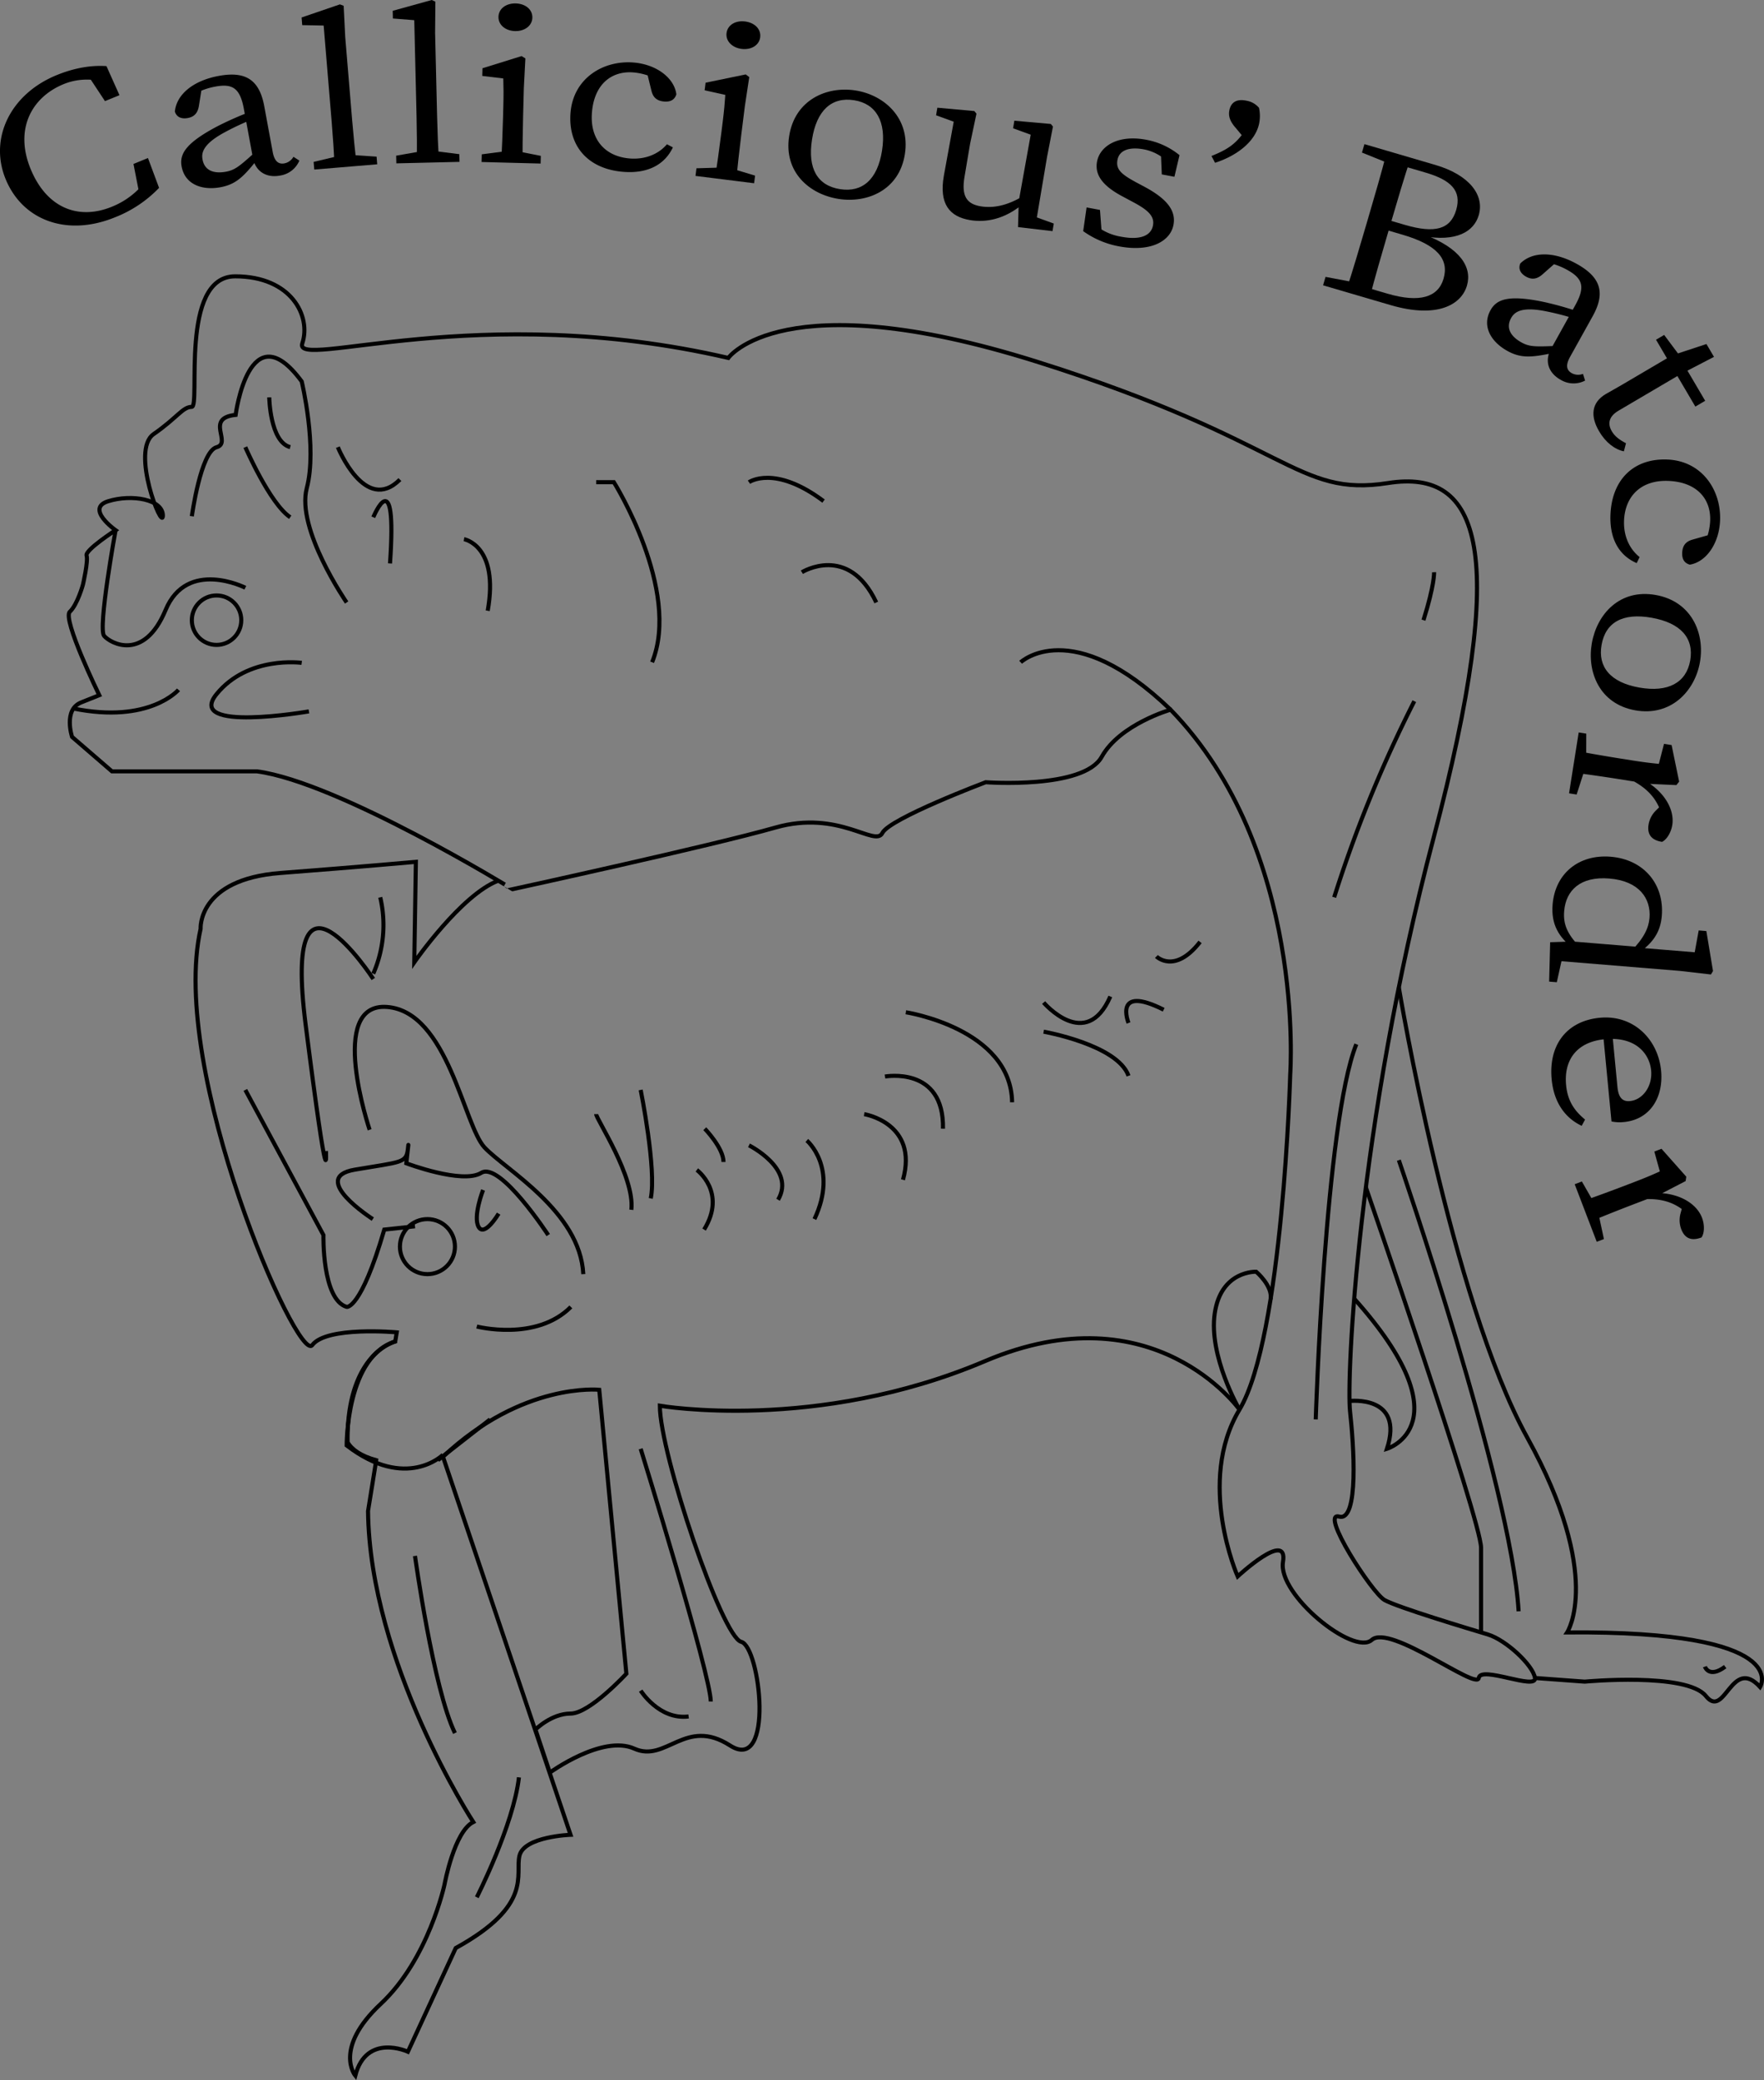 <svg xmlns="http://www.w3.org/2000/svg" width="865.135" height="1019.835" viewBox="0 0 865.135 1019.835">
  <rect x="0" y="0" width="865.135" height="1019.835" fill="#808080" stroke="none"/>
  <defs>
    <style>
      .a, .b {
        fill: none;
        stroke-width: 2px;
      }

      .a {
        stroke: #000;
      }

      .b {
        stroke: #fff;
      }
    </style>
  </defs>
  <path class="a" d="M580.855,399.56H509.733l-19.559-16.892s-4.445-13.336,4.445-16.892l8.89-3.556s-18.225-37.34-14.447-40.896,6.446-13.336,6.446-13.336,2.667-11.557,1.778-14.225S511.511,281.318,511.511,281.318s-15.114-10.668-3.556-14.225,26.822-.889,26.747,7.112-16.078-32.005-4.521-40.007,14.225-13.336,18.67-13.336-6.223-64.011,21.337-64.011,37.34,19.559,32.894,32.894,86.237-21.337,208.924,7.112c0,0,26.671-37.34,151.136,1.778s127.132,66.678,172.473,59.565,59.565,32.894,22.226,174.251-42.674,264.933-40.896,280.936,4.445,54.231-5.334,51.564,16.003,37.34,22.226,40.896,41.785,14.225,50.675,16.892,22.226,15.114,23.115,21.337-26.671-6.223-27.56,0-43.563-26.671-52.453-18.67-46.23-22.226-43.563-38.229-22.226,7.112-22.226,7.112-20.448-46.23.889-81.791,24.893-164.472,24.893-164.472,8.001-110.241-58.676-178.696c0,0-24.893,7.112-33.783,23.115s-56.898,12.447-56.898,12.447-47.119,17.781-50.675,24.893-21.337-11.557-52.453-2.667-128.91,30.227-128.91,30.227S620.862,404.894,580.855,399.56Z" transform="translate(-454.826 -21.367)"/>
  <path class="a" d="M1124.707,603.532s56.483,163.369,56.483,176.664V821.743" transform="translate(-454.826 -21.367)"/>
  <path class="a" d="M1207.626,844.078l24.396,1.796s50.051-4.68,59.435,7.051,12.513-19.796,26.589-4.424c0,0,16.898-27.682-94.627-26.759,0,0,17.987-27.471-19.551-95.508s-63.007-220.774-63.007-220.774" transform="translate(-454.826 -21.367)"/>
  <path class="b" d="M658.352,471.32" transform="translate(-454.826 -21.367)"/>
  <path class="a" d="M1116.682,708.273s26.97-3.153,18.367,23.436c0,0,39.031-11.929-16.067-73.611" transform="translate(-454.826 -21.367)"/>
  <path class="a" d="M1786.489,555.75" transform="translate(-454.826 -21.367)"/>
  <circle class="a" cx="106.206" cy="304.072" r="12.122"/>
  <circle class="a" cx="209.63" cy="611.219" r="13.49"/>
  <path class="a" d="M636.107,575.301s-21.115-62.563,8.602-60.217,37.538,57.871,47.704,68.82,46.922,31.282,48.486,62.172" transform="translate(-454.826 -21.367)"/>
  <path class="a" d="M637.672,619.096s-31.754-20.333-8.839-24.243,25.261-3.128,26.043-10.167-.782,7.038-.782,7.038,27.518,10.408,36.756,4.692S723.696,626.916,723.696,626.916" transform="translate(-454.826 -21.367)"/>
  <path class="a" d="M691.742,604.816s-5.09,13.039-2.181,18.129,9.816-6.544,9.816-6.544" transform="translate(-454.826 -21.367)"/>
  <path class="a" d="M637.902,501.364s-44.792-68.823-33.179,22.42,9.954,61.934,9.954,61.934" transform="translate(-454.826 -21.367)"/>
  <path class="a" d="M548.91,274.474s4.352-31.717,12.122-33.832-5.974-14.273,9.356-15.859c0,0,6.676-51.277,32.413-16.387,0,0,7.763,32.246,2.477,52.334s19.559,56.034,19.559,56.034" transform="translate(-454.826 -21.367)"/>
  <path class="a" d="M511.511,281.318s-8.787,48.133-5.615,51.833,19.559,12.687,30.132-12.687,39.118-10.927,39.118-10.927" transform="translate(-454.826 -21.367)"/>
  <path class="a" d="M602.8,346.367s-26.279-3.7-41.768,15.33,45.302,8.458,45.302,8.458" transform="translate(-454.826 -21.367)"/>
  <path class="a" d="M542.37,359.58s-14.237,16.751-51.523,9.17" transform="translate(-454.826 -21.367)"/>
  <path class="a" d="M955.38,346.076s24.981-23.499,73.55,23.256" transform="translate(-454.826 -21.367)"/>
  <path class="a" d="M1148.462,365.149a636.796,636.796,0,0,0-39.304,96.167" transform="translate(-454.826 -21.367)"/>
  <path class="a" d="M1100.113,717.312s4.523-145.421,19.901-183.974" transform="translate(-454.826 -21.367)"/>
  <path class="a" d="M769.038,731.709S803.412,842.833,803.412,855.605" transform="translate(-454.826 -21.367)"/>
  <path class="a" d="M1140.862,590.202s55.136,159.675,58.754,221.186" transform="translate(-454.826 -21.367)"/>
  <path class="a" d="M658.352,784.25s9.011,65.13,19.595,86.839" transform="translate(-454.826 -21.367)"/>
  <path class="a" d="M688.663,951.597s17.959-35.279,20.673-58.797" transform="translate(-454.826 -21.367)"/>
  <path class="a" d="M769.038,850.285s9.046,14.473,23.519,12.664" transform="translate(-454.826 -21.367)"/>
  <path class="a" d="M1290.978,838.525s1.985,5.935,9.95,0" transform="translate(-454.826 -21.367)"/>
  <path class="a" d="M575.145,240.6S587.191,268.369,597.168,274.974" transform="translate(-454.826 -21.367)"/>
  <path class="a" d="M586.873,216.176s.345,21.861,10.295,24.424" transform="translate(-454.826 -21.367)"/>
  <path class="a" d="M575.145,555.75,613.45,626.916s-.748,31.598,11.385,35.217c0,0,6.891,1.648,18.466-37.9l15.05-1.616" transform="translate(-454.826 -21.367)"/>
  <path class="a" d="M688.663,671.754s29.112,7.531,46.137-9.611" transform="translate(-454.826 -21.367)"/>
  <path class="a" d="M637.902,498.75a59.624,59.624,0,0,0,3.413-37.433" transform="translate(-454.826 -21.367)"/>
  <path class="a" d="M747.209,567.634c0,2.379,19.031,30.738,17.247,46.89" transform="translate(-454.826 -21.367)"/>
  <path class="a" d="M769.038,555.75s7.908,39.198,4.934,53.196" transform="translate(-454.826 -21.367)"/>
  <path class="a" d="M796.572,594.992s14.868,10.903,3.568,29.241" transform="translate(-454.826 -21.367)"/>
  <path class="a" d="M800.475,574.771s9.18,9.422,9.18,16.308" transform="translate(-454.826 -21.367)"/>
  <path class="a" d="M822.145,582.925s23.195,11.571,14.274,26.687" transform="translate(-454.826 -21.367)"/>
  <path class="a" d="M850.518,580.548s15.637,13.288,3.743,38.548" transform="translate(-454.826 -21.367)"/>
  <path class="a" d="M878.645,567.634s26.763,4.307,19.031,32.187" transform="translate(-454.826 -21.367)"/>
  <path class="a" d="M888.862,549.198s29.036-5.353,28.441,25.574" transform="translate(-454.826 -21.367)"/>
  <path class="a" d="M899.079,517.677s51.529,7.972,52.124,44.131" transform="translate(-454.826 -21.367)"/>
  <path class="a" d="M966.665,527.193s36.279,6.429,41.631,21.651" transform="translate(-454.826 -21.367)"/>
  <path class="a" d="M966.665,512.919s20.816,24.384,32.71-2.974" transform="translate(-454.826 -21.367)"/>
  <path class="a" d="M1008.297,522.926s-7.732-19.031,17.247-6.49" transform="translate(-454.826 -21.367)"/>
  <path class="a" d="M1021.976,490.319s8.921,8.921,21.41-7.137" transform="translate(-454.826 -21.367)"/>
  <path class="a" d="M637.902,274.974s11.771-28.495,8.203,22.652" transform="translate(-454.826 -21.367)"/>
  <path class="a" d="M620.524,240.6s13.299,33.057,30.442,15.899" transform="translate(-454.826 -21.367)"/>
  <path class="a" d="M682.383,285.731s17.327,2.974,11.637,35.089" transform="translate(-454.826 -21.367)"/>
  <path class="a" d="M747.209,257.787h8.683s33.097,52.883,18.749,88.29" transform="translate(-454.826 -21.367)"/>
  <path class="a" d="M822.145,257.787s12.498-8.804,36.58,9.272" transform="translate(-454.826 -21.367)"/>
  <path class="a" d="M848.097,301.932s22.816-14.203,36.495,14.832" transform="translate(-454.826 -21.367)"/>
  <path class="a" d="M914.329,213.173" transform="translate(-454.826 -21.367)"/>
  <path class="a" d="M1158.17,301.932s.262,6.122-5.221,23.508" transform="translate(-454.826 -21.367)"/>
  <path class="a" d="M672.081,734.641s-17.963,17.903-47.246-4.572c0,0-.216-44.431,24.566-51.207" transform="translate(-454.826 -21.367)"/>
  <path class="a" d="M1077.984,658.324c1.089-6.484-7.062-13.421-7.062-13.421s-17.205-.782-20.333,20.333,12.125,47.265,12.125,47.265-41.842-58.995-124.738-23.804-159.536,21.897-159.536,21.897c0,23.461,30.5,113.396,39.884,115.742s16.423,64.909-5.474,50.833-31.282,8.602-46.922,1.564-41.448,11.731-41.448,11.731l-7.038-21.115s7.82-7.82,17.205-7.82,27.371-19.551,27.371-19.551L748.721,702.774s-37.538-3.91-76.64,32.846l62.563,185.344s-22.679.782-25.025,10.167,7.038,24.243-31.282,45.358l-23.461,50.833s-20.333-9.384-25.807,11.731c0,0-10.949-13.295,12.513-35.192s31.282-58.653,31.282-58.653,4.692-25.807,14.077-30.5c0,0-50.833-78.204-51.615-152.498,0-.001,4.403-27.089,3.869-24.167-.055.301-.014.013.103-.748-7.526-2.094-11.882-5.183-14.005-8.811-.456-29.86,10.898-45.162,23.378-49.408.086-.521.164-1.002.236-1.439.317-1.931.496-3.017.496-3.017s-34.41-3.128-41.448,6.256S537.57,546.366,553.211,476.764c0,0-1.564-24.243,39.102-27.371s66.473-5.474,66.473-5.474l-.782,49.269s23-33.147,41.217-40.035" transform="translate(-454.826 -21.367)"/>
  <path class="a" d="M635.049,737.295" transform="translate(-454.826 -21.367)"/>
  <line class="a" x1="214.748" y1="715.927" x2="240.341" y2="695.945"/>
  <g>
    <path d="M527.819,107.861l2.243,5.479-6.656,4.353-3.123-15.937,7.11-2.911,5.448,14.636a60.407,60.407,0,0,1-21.588,14.42c-23.545,9.638-45.353,1.582-53.673-18.741-8.158-19.925,2.276-41.644,25.006-50.948,6.294-2.577,14.937-5.068,24.454-4.427L513.421,68.04,506.311,70.951l-8.951-13.551,7.798-1.564,2.488,6.077c-8.806-2.56-16.026-1.582-21.622.708-15.736,6.441-24.159,22.103-16.205,41.53,7.954,19.427,23.659,25.211,39.861,18.579A38.738,38.738,0,0,0,527.819,107.861Z" transform="translate(-454.826 -21.367)"/>
    <path d="M578.853,98.739l-4.457-24.137c-1.916-10.375-5.853-12.275-14.028-10.766a33.713,33.713,0,0,0-10.796,3.964l4.349-4.197-1.54,9.699c-.548,3.276-2.093,5.313-5.438,5.931-3.344.618-5.62-.604-6.356-3.206.868-8.48,9.116-15.148,21.503-17.436,12.759-2.356,19.871,1.476,22.334,14.815l4.144,22.443c.88,4.764,2.927,6.138,5.776,5.612a6.539,6.539,0,0,0,4.401-3.221l2.907,1.872a12.219,12.219,0,0,1-9.532,7.343C585.306,108.714,580.064,105.303,578.853,98.739Zm-17.568-15.367a156.335,156.335,0,0,1,18.379-7.992l.704,3.811a129.129,129.129,0,0,0-15.817,7.3c-10.464,5.764-10.96,10.016-10.394,13.085,1.036,5.611,5.782,7.034,11.48,5.981,4.335-.801,6.559-2.634,13.483-8.839l2.185-2.045,2.145,1.903-3.025,3.733c-6.259,7.725-9.924,11.466-17.48,12.862-9.042,1.669-17.419-1.381-19.042-10.168C542.807,97.075,545.644,91.625,561.285,83.373Z" transform="translate(-454.826 -21.367)"/>
    <path d="M621.539,23.507l1.829.712.768,15.276,3.398,40.768q.939,11.265,2.254,22.498l-10.794.9q-.562-11.296-1.501-22.561L613.558,33.896l-10.508-.204-.313-3.755Zm17.977,74.662.313,3.755-30.877,2.575-.313-3.755,14.004-3.329,2.511-.209Z" transform="translate(-454.826 -21.367)"/>
    <path d="M666.577,21.367l1.783.819-.14,15.294.974,40.896q.269,11.301.916,22.591l-10.829.257q.108-11.309-.161-22.609l-1.128-47.353-10.477-.828-.09-3.767Zm13.517,75.594.09,3.767-30.975.736-.09-3.767,14.177-2.491,2.518-.06Z" transform="translate(-454.826 -21.367)"/>
    <path d="M720.069,97.787l-.098,3.767-28.96-.754.098-3.767,13.907-1.792,2.519.065Zm-19.489,3.262c.378-4.836.793-15.918.967-22.59l.132-5.058c.154-5.919.115-9.259-.024-13.57l-10.3-1.237.099-3.767,19.182-5.961,1.86,1.125-.757,14.519-.37,14.206c-.174,6.672-.337,17.76-.212,22.61ZM699.294,29.614c.106-4.089,3.828-6.685,8.487-6.563,4.659.122,8.24,2.907,8.133,6.997-.104,3.982-3.829,6.685-8.487,6.563C702.769,36.489,699.19,33.596,699.294,29.614Z" transform="translate(-454.826 -21.367)"/>
    <path d="M745.137,76.528c-1.081,13.521,6.74,21.598,18.543,22.54,7.283.582,13.927-1.912,18.248-6.967l2.911,1.528c-4.102,8.636-12.533,12.931-24.336,11.989-17.202-1.373-27.178-12.538-25.866-28.957C735.984,59.813,750.602,50.828,765.544,52.021c11.175.892,19.996,7.537,20.993,15.608-.842,2.633-2.829,3.771-5.967,3.52-4.144-.331-5.604-2.607-6.269-5.36L771.916,56.094l5.459,4.432a29.801,29.801,0,0,0-11.84-3.645C754.611,56.008,746.234,62.791,745.137,76.528Z" transform="translate(-454.826 -21.367)"/>
    <path d="M825.141,107.474l-.467,3.739-28.747-3.594.467-3.739,14.015-.418,2.5.312Zm-19.715,1.333c.851-4.776,2.351-15.764,3.179-22.387l.627-5.021c.734-5.875,1.023-9.203,1.307-13.507l-10.128-2.243.467-3.739,19.674-4.05,1.741,1.302-2.177,14.375-1.763,14.101c-.828,6.623-2.078,17.642-2.429,22.48Zm5.727-71.217c.507-4.06,4.466-6.277,9.09-5.699s7.915,3.702,7.408,7.761c-.494,3.953-4.466,6.277-9.09,5.699C813.937,44.772,810.659,41.542,811.153,37.589Z" transform="translate(-454.826 -21.367)"/>
    <path d="M841.86,88.096c2.756-17.657,18.247-24.61,32.559-22.376,14.063,2.195,26.947,13.577,24.191,31.234s-18.429,24.146-32.492,21.951C851.806,116.67,839.104,105.753,841.86,88.096Zm45.549,7.109c2.225-14.253-2.91-23.009-13.737-24.699-11.076-1.729-18.386,5.084-20.611,19.338s2.728,22.545,13.804,24.273C877.692,115.807,885.185,109.459,887.409,95.205Z" transform="translate(-454.826 -21.367)"/>
    <path d="M927.859,108.084c-1.594,9.448,1.08,13.284,7.911,14.437,6.334,1.069,13.241-.495,20.347-4.754l2.608.44-.914,5.414-6.335-1.069,4.616-.858c-8.459,6.979-17.479,8.95-25.552,7.587-9.937-1.677-15.287-7.821-12.798-21.812l5.102-27.962,2.268,2.457-11.193-4.073.627-3.715,18.119,1.639,1.063,1.271L930.6,91.842ZM954.106,132.712l.357-12.713,6.141-34.119,2.269,2.457-11.193-4.073.627-3.715,17.87,1.597,1.063,1.271L968.358,98.215,963.002,129.956l-2.551-3.051,11.193,4.073-.627,3.715Z" transform="translate(-454.826 -21.367)"/>
    <path d="M986.062,134.692l1.672-11.625,6.561,1.232.997,13.113-5.608-3.573.676-3.598a26.67,26.67,0,0,0,14.411,7.198c9.532,1.791,14.605-.652,15.52-5.519.855-4.55-2.421-7.575-9.763-11.474l-5.356-2.868c-8.501-4.554-13.667-9.797-12.315-16.992,1.432-7.618,10.315-13.288,24.057-10.707a36.148,36.148,0,0,1,16.393,7.57l-2.504,10.593-6.189-1.163-.468-11.151,4.139,2.53-.518,2.751a22.803,22.803,0,0,0-11.871-6.393c-7.676-1.441-12.174.671-13.009,5.115-.895,4.761,1.862,7.141,9.783,11.368l3.495,1.861c11.644,6.24,15.414,12.097,14.181,18.657-1.471,7.83-10.87,13.513-26.716,10.536A43.609,43.609,0,0,1,986.062,134.692Z" transform="translate(-454.826 -21.367)"/>
    <path d="M1050.733,101.187l-1.752-3.333c7.869-3.203,11.732-5.699,16.305-12.227l.198,4-4.528-5.449c-3.131-3.509-3.737-6.164-3.189-8.799.876-4.216,3.983-5.55,8.3-4.653a10.344,10.344,0,0,1,6.221,3.492,18.599,18.599,0,0,1,.07,7.711C1070.453,91.099,1060.932,97.918,1050.733,101.187Z" transform="translate(-454.826 -21.367)"/>
    <path d="M1122.294,160.531l-1.665,5.682-16.922-4.96,1.211-4.132,16.167,3.056Zm3.794-33.102c3.118-10.64,6.267-21.383,9.022-32.13l11.603,3.401c-3.42,10.327-6.568,21.071-9.747,31.917l-1.06,3.616c-3.572,12.189-6.721,22.933-9.477,33.679l-11.603-3.401c3.42-10.327,6.568-21.071,9.747-31.917Zm5.712.665,11.965,3.507c14.867,4.358,22.453,2.207,25.238-7.296,2.785-9.504-2.651-14.688-15.101-18.337l-14.383-4.216,1.393-4.752,17.888,5.244c16.559,4.854,24.169,14.713,21.263,24.63-2.361,8.058-10.977,13.272-27.536,10.212l.272-.93c18.461,6.87,24.077,16.369,21.474,25.253-2.755,9.4-14.604,16.247-37.448,9.55l-16.195-4.748,1.393-4.752,13.295,3.897c15.712,4.606,24.811,1.776,27.475-7.314,2.815-9.607-3.135-16.624-20.056-21.584l-12.328-3.614Zm-9.021-31.922,1.211-4.132,16.922,4.96-1.665,5.682-1.209-.354Z" transform="translate(-454.826 -21.367)"/>
    <path d="M1211.748,169.363a156.319,156.319,0,0,1,19.262,5.535l-1.884,3.387a129.098,129.098,0,0,0-16.846-4.438c-11.739-2.215-14.828.748-16.346,3.476-2.773,4.987-.019,9.104,5.046,11.92,3.853,2.142,6.735,2.143,16.025,1.765l2.986-.188.442,2.833-4.71.954c-9.744,1.973-14.953,2.526-21.668-1.207-8.037-4.468-12.555-12.153-8.212-19.962C1188.774,168.169,1194.432,165.772,1211.748,169.363Zm3.766,23.033,11.93-21.451c5.127-9.221,3.301-13.192-3.966-17.231a33.715,33.715,0,0,0-10.85-3.815l6.025-.469-7.362,6.5c-2.508,2.177-4.996,2.765-7.969,1.112s-3.949-4.043-2.861-6.518c6.068-5.988,16.674-5.881,27.684.24,11.339,6.304,14.385,13.786,7.792,25.641l-11.093,19.946c-2.354,4.234-1.65,6.596.882,8.004a6.539,6.539,0,0,0,5.445.317l1.051,3.294a12.22,12.22,0,0,1-12.026-.404C1214.14,204.196,1212.27,198.229,1215.514,192.396Z" transform="translate(-454.826 -21.367)"/>
    <path d="M1245.332,232.836c1.405,2.388,3.518,4.068,6.941,5.853l-1.036,3.971c-4.566-.967-8.948-4.38-12.142-9.808-4.407-7.49-3.813-14.123,3.331-18.327,2.227-1.311,4.239-2.349,7.858-4.478l22.083-12.994-5.365-9.118,3.99-2.348,9.405,12.587-5.617-2.541,16.947-5.588,3.705,6.296-16.749,8.686-30.063,17.689C1243.796,225.556,1243.16,229.146,1245.332,232.836Zm45.786-14.957-4.825,2.839L1274.924,201.396l4.824-2.839Z" transform="translate(-454.826 -21.367)"/>
    <path d="M1273.181,257.162c-13.553-.588-21.341,7.521-21.854,19.35-.317,7.299,2.416,13.848,7.624,17.982l-1.421,2.964c-8.78-3.785-13.379-12.054-12.865-23.882.749-17.24,11.544-27.614,28.001-26.899,16.887.733,26.396,15.014,25.746,29.989-.486,11.2-6.807,20.255-14.837,21.545-2.661-.746-3.87-2.689-3.733-5.835.18-4.153,2.402-5.695,5.13-6.459l9.602-2.735-4.231,5.616a29.797,29.797,0,0,0,3.214-11.964C1294.031,265.884,1286.948,257.76,1273.181,257.162Z" transform="translate(-454.826 -21.367)"/>
    <path d="M1266.827,313.083c17.597,3.115,24.231,18.744,21.707,33.007-2.481,14.015-14.123,26.663-31.72,23.548-17.596-3.116-23.764-18.917-21.282-32.932C1238.058,322.442,1249.23,309.967,1266.827,313.083ZM1258.791,358.475c14.204,2.515,23.062-2.44,24.973-13.23,1.954-11.038-4.708-18.485-18.912-21-14.205-2.515-22.595,2.267-24.549,13.305C1238.393,348.34,1244.587,355.96,1258.791,358.475Z" transform="translate(-454.826 -21.367)"/>
    <path d="M1232.801,381.069l-.04,14.021-.395,2.488-4.293,13.348-3.723-.589L1229.079,380.48Zm17.132,12.276,4.998.791c5.849.925,9.164,1.323,13.457,1.747l2.533-9.801,3.722.589,3.701,17.929-1.358,1.698-13.529-.611-15.1-2.39c-6.593-1.043-17.565-2.652-22.391-3.161l1.694-10.699C1232.406,390.443,1243.34,392.301,1249.933,393.345Zm13.567,7.248-1.123,7.091-.252-3.228c9.26,5.546,14.013,14.077,12.851,21.417-.571,3.608-2.651,7.104-5.015,8.261-4.997-.791-7.407-3.468-6.62-8.444a12.605,12.605,0,0,1,3.734-7.06l2.978-2.972.099,6.264c-2.182-8.252-6.789-13.572-14.524-17.73l.748-4.727Z" transform="translate(-454.826 -21.367)"/>
    <path d="M1218.344,502.947l-3.755-.308.5-19.295,11.048-.359,31.438,2.575,1.364.491,27.04,2.215,1.957-10.709,3.756.308,3.255,19.603-1.003,1.687-15.195-1.75-63.307-5.186,5.637-1.561Zm3.61-34.837c-.524,6.402,1.477,10.989,7.334,17.282l-2.989.893c-6.906-5.368-10.822-11.628-10.02-21.42,1.255-15.315,12.936-24.721,28.493-23.447,16.31,1.336,26.329,13.531,25.064,28.971-.587,7.156-3.559,13.104-12.463,18.947l-2.687-1.484c6.605-6.789,8.733-11.669,9.124-16.44.771-9.415-4.998-18.102-19.698-19.306C1229.843,450.937,1222.787,457.942,1221.954,468.11Z" transform="translate(-454.826 -21.367)"/>
    <path d="M1251.247,571.502a18.748,18.748,0,0,1-6.085-.302l-4.438-46.266,4.501-.432,2.861,29.841c.577,6.018,3.175,7.16,6.175,6.873,6.108-.587,11.104-7.14,10.347-15.039-.77-8.024-7.446-16.747-22.771-15.276-13.609,1.306-20.127,10.03-18.925,22.568.77,8.024,4.358,12.741,9.292,16.823l-1.652,3.068c-8.042-3.783-13.634-11.345-14.728-22.755-1.611-16.801,7.309-28.666,23.598-30.229,16.396-1.573,28.577,10.417,30.067,25.964C1270.729,559.257,1264.214,570.258,1251.247,571.502Z" transform="translate(-454.826 -21.367)"/>
    <path d="M1230.64,600.646l6.966,12.169.9,2.353,2.944,13.709-3.52,1.348-10.811-28.231Zm20.973,2.085,4.726-1.81c5.529-2.117,8.602-3.429,12.532-5.203l-2.698-9.758,3.519-1.347,12.159,13.688-.33,2.149-12.027,6.224-14.276,5.467c-6.233,2.387-16.544,6.47-20.979,8.438l-3.874-10.116C1234.979,608.966,1245.379,605.118,1251.612,602.731Zm15.375-.492,2.567,6.705-1.83-2.671c10.792.184,19.17,5.203,21.827,12.144,1.307,3.411,1.25,7.479-.221,9.66-4.725,1.81-8.149.693-9.951-4.012a12.604,12.604,0,0,1-.29-7.982l1.096-4.062,3.213,5.379c-6.01-6.061-12.658-8.371-21.437-8.111l-1.711-4.471Z" transform="translate(-454.826 -21.367)"/>
  </g>
</svg>
